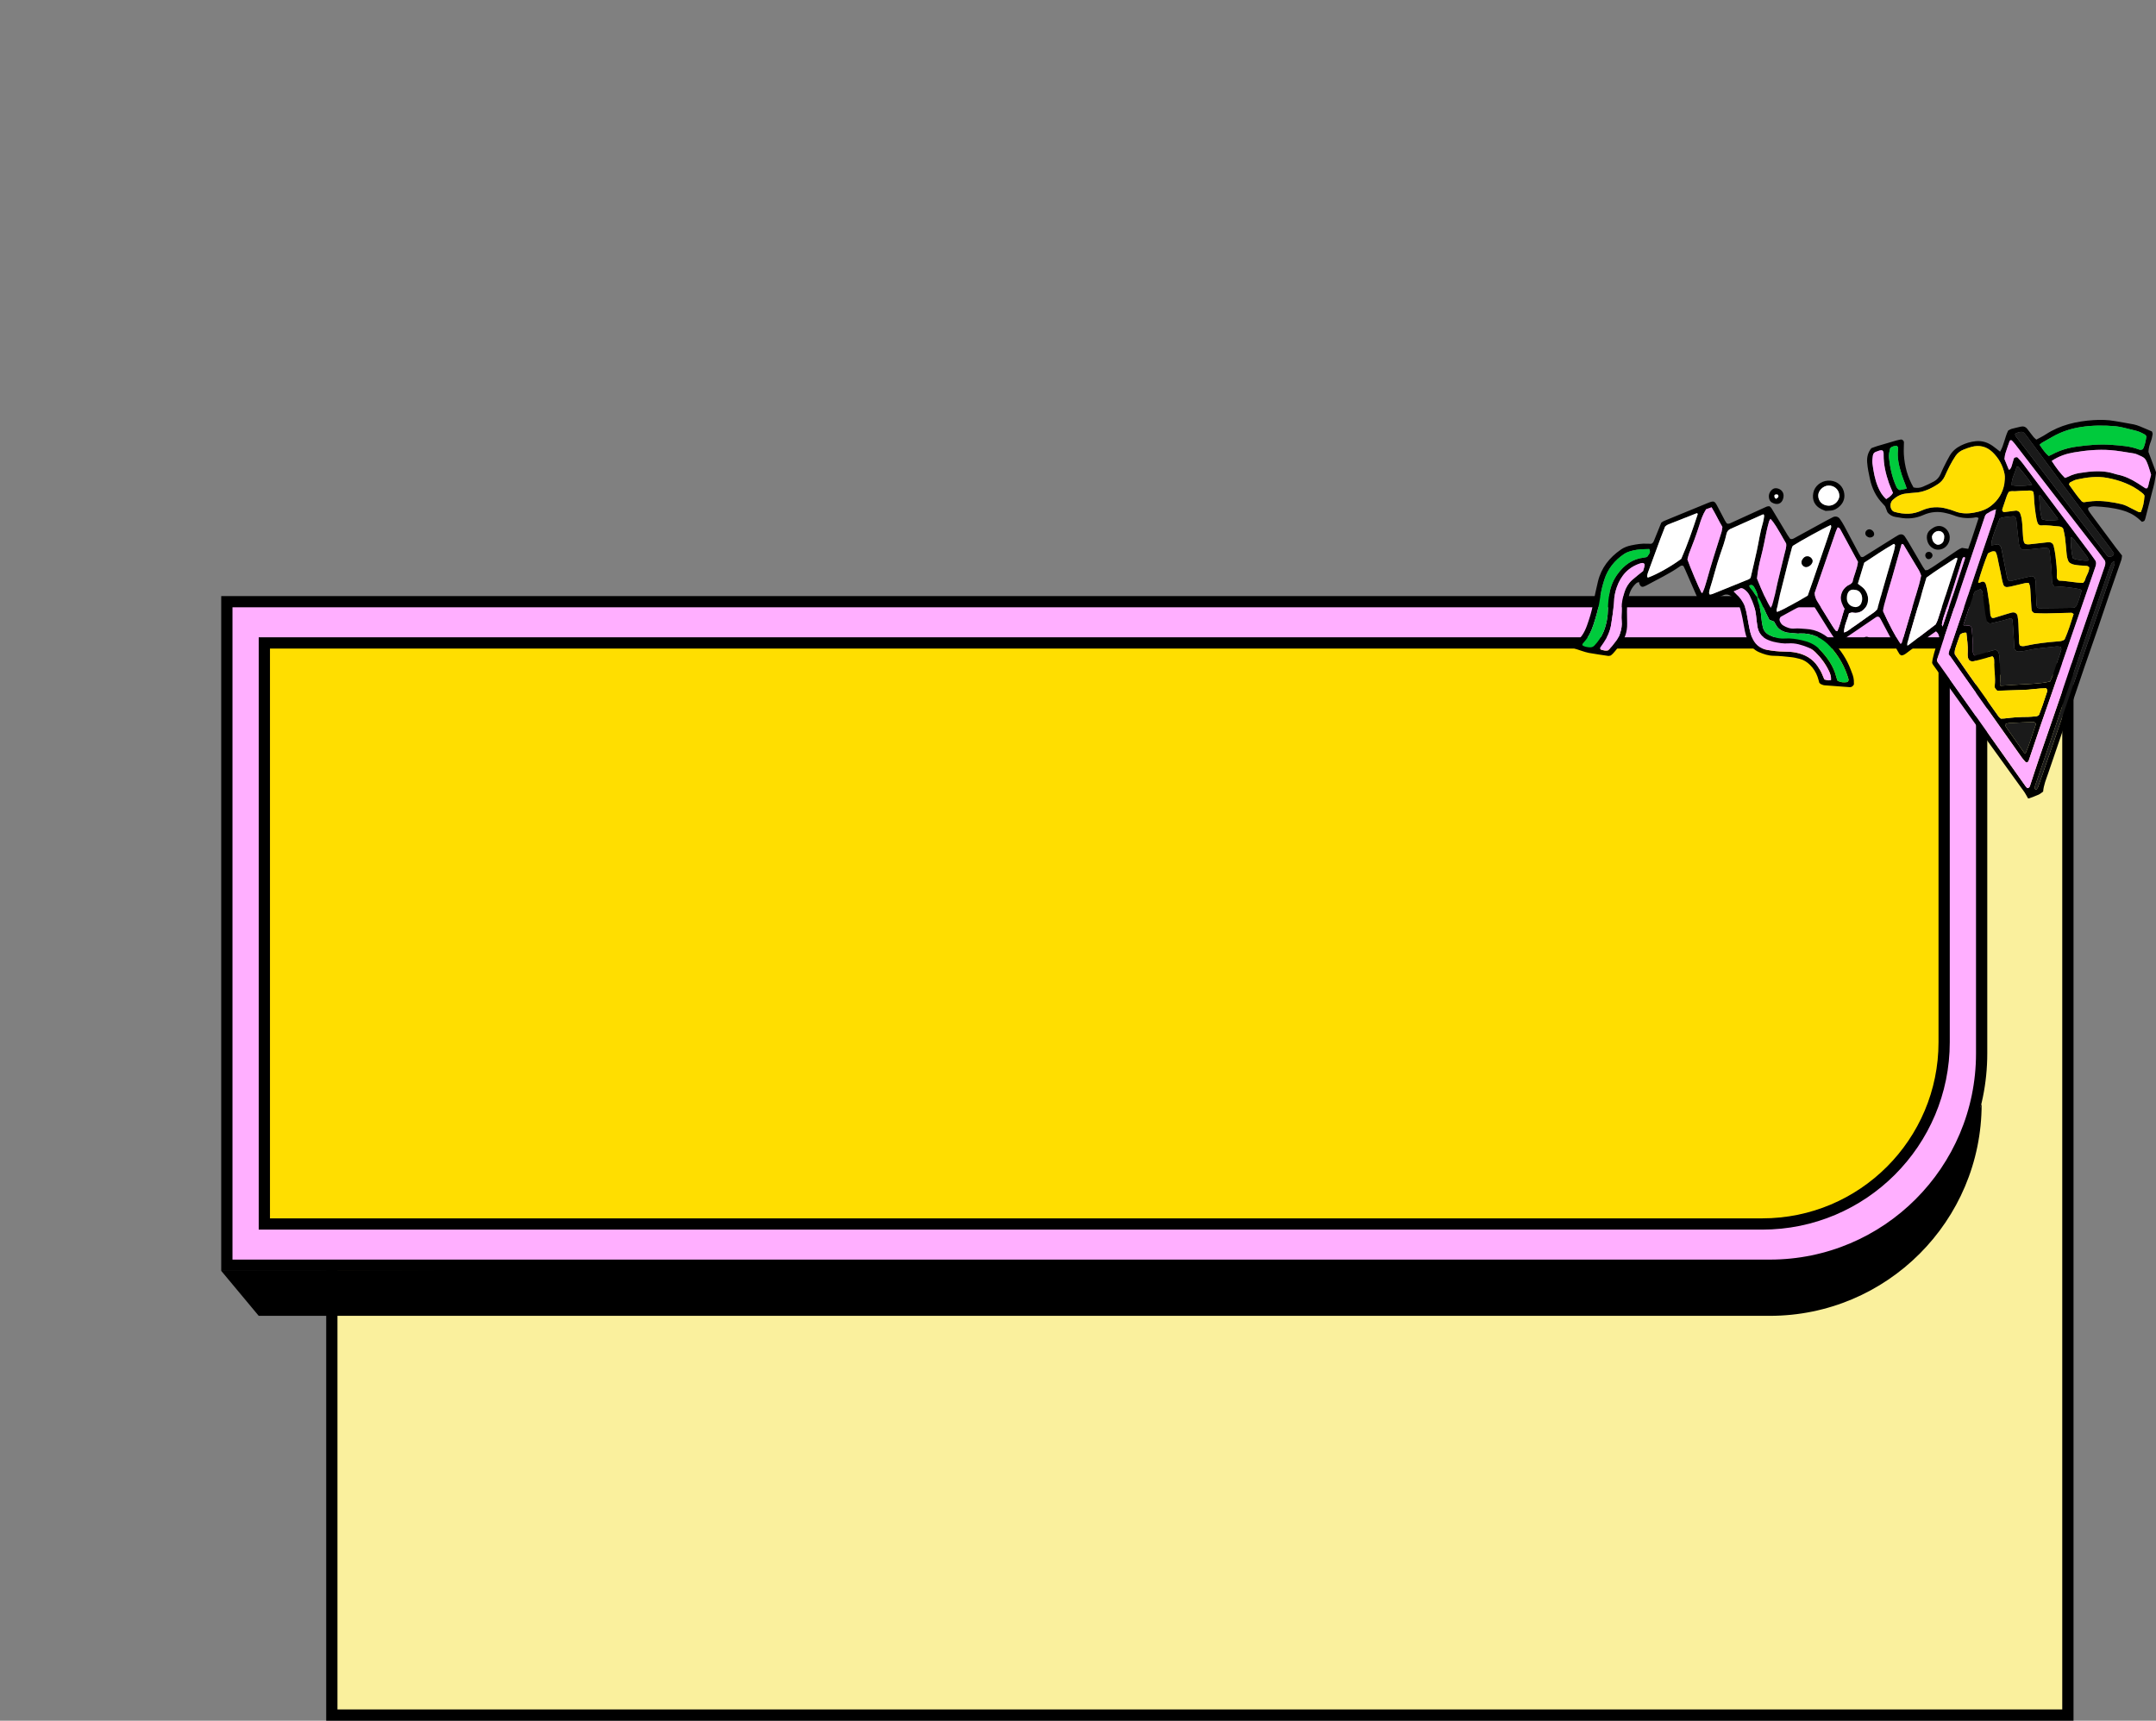<svg width="575" height="459" viewBox="0 0 575 459" fill="none" xmlns="http://www.w3.org/2000/svg">
<rect x="0" y="0" width="575" height="459" fill="#808080" stroke="none"/>
<rect x="88.5" y="178.5" width="463" height="279" fill="#FAF09D" stroke="black" stroke-width="3"/>
<path d="M69 351L59 339L479.5 337.5C493.5 333 514.5 328.5 528.5 294.5C528.5 325.704 503.204 351 472 351H69Z" fill="black"/>
<path d="M528.5 160.5H60.5V337.5H472C503.204 337.5 528.5 312.204 528.5 281V160.5Z" fill="#FFAFFF" stroke="black" stroke-width="3"/>
<path d="M518.5 171.5H70.5V326.5H470C496.786 326.5 518.5 304.786 518.5 278V171.5Z" fill="#FFDE00" stroke="black" stroke-width="3"/>
<g clip-path="url(#clip0_1375_15596)">
<path d="M437.104 155.269C436.88 155.357 436.623 155.388 436.456 155.529C435.405 156.426 434.752 157.577 434.438 158.906C434.109 160.282 433.874 161.684 433.905 163.112C433.931 164.196 433.926 165.275 433.952 166.359C434.004 168.621 433.288 170.623 431.824 172.337C431.071 173.218 430.444 174.219 429.582 174.855C429.289 174.912 429.121 174.995 428.97 174.975C427.234 174.719 425.499 174.469 423.773 174.167C423.12 174.052 422.482 173.828 421.849 173.63C420.982 173.359 420.114 173.067 419.256 172.77C418.985 172.676 418.922 172.092 419.147 171.91C419.277 171.806 419.387 171.675 419.534 171.602C421.546 170.586 422.566 168.767 423.271 166.782C423.909 164.978 424.49 163.154 424.845 161.257C425.227 159.209 425.682 157.176 426.163 155.149C427.036 151.485 429.226 148.733 432.274 146.607C433.105 146.028 434.051 145.679 435.039 145.476C436.43 145.189 437.831 144.954 439.264 145.033C439.677 145.053 440.095 145.053 440.403 145.059C440.832 144.855 440.978 144.569 441.104 144.256C441.752 142.635 442.411 141.019 443.054 139.43C443.31 139.263 443.498 139.086 443.723 138.997C447.581 137.408 451.445 135.823 455.308 134.239C455.465 134.176 455.616 134.109 455.773 134.051C457.044 133.577 457.305 133.671 457.943 134.885C458.643 136.214 459.333 137.543 460.039 138.867C460.191 139.154 460.4 139.414 460.536 139.623C461.074 139.842 461.44 139.576 461.806 139.409C464.697 138.101 467.578 136.772 470.469 135.453C470.918 135.25 471.352 134.979 471.933 135.047C472.089 135.198 472.309 135.339 472.429 135.542C473.851 137.898 475.258 140.264 476.674 142.619C476.93 143.042 477.234 143.433 477.453 143.75C477.939 143.886 478.232 143.719 478.52 143.563C481.374 141.999 484.229 140.431 487.088 138.867C487.674 138.549 488.265 138.236 488.866 137.944C489.493 137.642 490.251 137.804 490.659 138.377C491.093 138.987 491.49 139.628 491.846 140.285C493.153 142.708 494.428 145.142 495.725 147.571C495.918 147.93 496.143 148.274 496.3 148.53C496.796 148.738 497.053 148.488 497.319 148.321C500.012 146.638 502.699 144.954 505.386 143.271C505.668 143.094 505.956 142.922 506.248 142.76C506.944 142.375 507.587 142.494 508.01 143.099C508.293 143.511 508.57 143.928 508.821 144.36C510.175 146.659 511.513 148.967 512.867 151.266C513.034 151.547 513.238 151.808 513.447 152.105C513.714 152.074 513.991 152.115 514.179 152.006C514.833 151.641 515.47 151.235 516.093 150.818C517.755 149.697 519.402 148.561 521.064 147.435C521.754 146.971 522.424 146.461 523.255 146.148C523.778 146.231 524.326 146.315 524.917 146.408C525.942 143.667 526.773 140.9 527.688 138.2C527.181 137.84 526.768 138.044 526.386 138.096C524.525 138.351 522.732 138.153 520.981 137.444C520.364 137.194 519.705 137.053 519.062 136.886C516.966 136.344 514.911 136.506 512.94 137.387C510.88 138.304 508.763 138.502 506.567 138.064C506.238 138.002 505.909 137.955 505.579 137.908C504.722 137.772 503.99 137.413 503.373 136.626C503.206 136.193 502.991 135.651 502.761 135.057C502.573 134.849 502.359 134.593 502.129 134.354C500.32 132.509 499.254 130.278 498.71 127.787C498.391 126.327 498.082 124.858 497.967 123.357C497.863 121.96 498.156 120.719 499.086 119.552C499.583 119.375 500.121 119.156 500.67 118.989C502.348 118.484 504.032 117.994 505.715 117.509C506.113 117.394 506.526 117.321 506.933 117.243C507.315 117.17 507.775 117.571 507.775 117.978C507.77 119.057 507.686 120.146 507.754 121.22C507.953 124.331 508.737 127.276 510.331 130.028C511.204 130.221 512.025 130.179 512.804 129.845C513.797 129.418 514.786 128.965 515.742 128.449C516.568 128.006 517.175 127.312 517.556 126.442C517.823 125.832 518.079 125.217 518.377 124.623C518.9 123.581 519.412 122.533 520.003 121.527C520.693 120.349 521.707 119.479 522.931 118.864C524.206 118.223 525.55 117.822 526.987 117.686C528.666 117.53 530.124 118.02 531.457 118.963C532.132 119.437 532.764 119.974 533.423 120.49C534.469 118.692 534.678 116.659 535.577 114.851C535.87 114.7 536.147 114.496 536.46 114.408C537.26 114.184 538.081 114.017 538.891 113.819C539.608 113.647 540.209 113.814 540.669 114.413C541.228 115.143 541.777 115.878 542.352 116.592C542.551 116.842 542.823 117.029 543.089 117.269C543.957 116.795 544.788 116.404 545.552 115.904C549.441 113.35 553.796 112.365 558.36 112.063C560.284 111.937 562.197 111.99 564.1 112.328C565.747 112.625 567.394 112.886 569.035 113.204C569.605 113.313 570.165 113.511 570.703 113.73C571.78 114.163 572.841 114.637 573.923 115.101C573.991 115.356 574.138 115.607 574.101 115.825C573.986 116.477 573.861 117.139 573.625 117.754C573.296 118.619 573.035 119.484 572.982 120.542C573.636 122.299 574.336 124.17 575.026 126.025C574.88 126.974 574.77 127.88 574.587 128.772C574.404 129.668 574.143 130.544 573.913 131.43C573.359 133.608 572.81 135.792 572.245 137.965C572.162 138.283 572.088 138.627 571.911 138.893C571.806 139.055 571.508 139.091 571.257 139.201C570.917 138.898 570.614 138.617 570.3 138.346C569.009 137.236 567.504 136.527 565.883 136.084C563.536 135.443 561.126 135.182 558.695 135.073C558.104 135.047 557.529 135.12 556.933 135.443C556.933 135.636 556.854 135.907 556.954 136.084C557.189 136.522 557.492 136.923 557.79 137.324C559.975 140.274 562.166 143.219 564.356 146.164C564.853 146.831 565.376 147.472 565.94 148.191C565.883 148.566 565.878 148.994 565.747 149.374C564.696 152.444 563.604 155.503 562.553 158.573C561.444 161.804 560.383 165.046 559.275 168.272C558.193 171.42 557.074 174.558 555.992 177.706C554.91 180.853 553.854 184.012 552.782 187.165C551.736 190.24 550.68 193.31 549.629 196.379C548.5 199.689 547.366 202.993 546.237 206.303C545.698 207.877 545.034 209.414 544.898 211.16C544.496 211.436 544.124 211.78 543.68 211.978C542.849 212.354 541.986 212.651 541.129 212.974C541.061 213 540.967 212.953 540.847 212.932C540.575 212.448 540.313 211.932 540.005 211.447C539.691 210.957 539.325 210.498 538.985 210.024C535.718 205.49 532.435 200.966 529.178 196.421C524.614 190.047 520.066 183.663 515.512 177.278C515.418 177.148 515.366 176.986 515.293 176.835C515.362 175.678 515.995 173.368 517.19 169.903C516.945 169.002 516.95 168.997 516.323 168.402C515.863 168.72 515.382 169.033 514.921 169.377C512.846 170.925 510.781 172.483 508.706 174.031C508.24 174.375 507.796 174.782 507.121 174.844C506.954 174.73 506.688 174.636 506.567 174.443C506.207 173.885 505.898 173.291 505.584 172.702C504.251 170.2 502.929 167.694 501.596 165.192C501.481 164.973 501.319 164.78 501.209 164.619C500.827 164.379 500.529 164.488 500.242 164.686C497.894 166.286 495.552 167.881 493.205 169.481C492.651 169.857 492.128 170.279 491.548 170.602C491.124 170.842 490.628 170.951 490.115 171.139C489.843 170.899 489.54 170.727 489.362 170.472C488.698 169.513 488.066 168.527 487.444 167.542C486.2 165.567 484.976 163.581 483.732 161.601C483.512 161.252 483.251 160.929 483.005 160.579C482.718 160.59 482.435 160.517 482.242 160.616C479.712 161.903 477.213 163.237 474.876 164.551C474.578 164.989 474.531 165.296 474.656 165.635C474.839 166.109 475.09 166.542 475.535 166.818C476.476 167.402 477.49 167.782 478.619 167.668C479.628 167.569 480.621 167.73 481.62 167.777C484.553 167.907 486.89 169.278 488.876 171.3C490.946 173.406 492.525 175.855 493.576 178.612C493.932 179.54 494.35 180.463 494.418 181.479C494.444 181.885 494.433 182.297 494.439 182.594C494.13 183.095 493.759 183.329 493.33 183.303C491.082 183.157 488.834 182.99 486.586 182.803C486.262 182.777 485.949 182.631 485.64 182.5C485.494 182.438 485.384 182.292 485.206 182.141C485.06 181.64 484.929 181.078 484.736 180.53C484.312 179.337 483.648 178.284 482.744 177.388C481.96 176.611 481.06 176.012 479.978 175.751C479.252 175.574 478.515 175.381 477.772 175.303C476.193 175.136 474.609 174.948 473.025 174.933C471.64 174.922 470.385 174.485 469.162 173.979C467.63 173.338 466.637 172.082 466.02 170.571C465.738 169.883 465.534 169.148 465.377 168.418C465.131 167.282 464.974 166.12 464.734 164.983C464.53 164.009 464.326 163.024 464.007 162.08C463.568 160.788 462.784 159.709 461.613 158.964C461.027 158.589 460.384 158.458 459.699 158.74C458.46 159.245 457.221 159.74 455.982 160.241C455.517 160.428 455.057 160.621 454.581 160.788C453.839 161.049 453.332 160.819 452.966 160.058C452.752 159.605 452.563 159.141 452.365 158.682C451.397 156.467 450.436 154.252 449.468 152.037C449.301 151.657 449.118 151.287 448.977 150.99C448.533 150.734 448.245 150.932 447.978 151.12C445.171 153.1 442.045 154.534 439.049 156.186C438.83 156.306 438.589 156.384 438.359 156.478C437.899 156.66 437.46 156.394 437.24 155.8C437.183 155.644 437.162 155.477 437.11 155.258L437.104 155.269ZM468.832 159.292C468.744 158.281 468.257 157.421 467.787 156.561C467.515 156.061 467.065 155.925 466.522 156.181C466.616 156.879 467.243 157.233 467.562 157.791C467.886 158.354 468.294 158.865 468.665 159.402C468.717 159.73 468.712 160.074 468.827 160.376C469.366 161.789 469.648 163.243 469.758 164.749C469.821 165.572 469.951 166.401 470.134 167.209C470.364 168.241 470.997 168.976 471.959 169.445C473.26 170.086 474.625 170.425 476.073 170.32C477.594 170.211 479.079 170.456 480.538 170.779C482.258 171.165 483.899 171.801 485.17 173.098C487.292 175.272 489.043 177.674 489.77 180.692C489.849 181.01 489.984 181.312 490.089 181.604C490.91 182.026 491.72 182.083 492.562 181.958C492.844 181.917 493.085 181.5 492.996 181.177C492.076 177.914 490.434 175.037 488.176 172.525C486.006 170.112 483.288 168.83 479.978 168.976C479.811 168.981 479.644 169.028 479.482 169.012C478.567 168.934 477.657 168.845 476.747 168.757C476.664 168.746 476.585 168.726 476.502 168.705C475.226 168.402 474.186 167.787 473.579 166.573C473.433 166.281 473.25 166.01 473.13 165.807C472.638 165.614 472.262 165.463 471.891 165.317C471.603 164.749 471.321 164.238 471.075 163.712C470.547 162.581 470.056 161.434 469.517 160.308C469.345 159.944 469.068 159.626 468.843 159.282L468.832 159.292ZM532.356 135.886C531.347 136.063 530.542 136.652 529.79 137.074C529.607 137.324 529.465 137.439 529.418 137.59C526.203 147.128 522.999 156.671 519.794 166.213C518.686 169.523 517.567 172.827 516.568 176.085C516.657 176.33 516.678 176.512 516.767 176.637C524.572 187.66 532.383 198.678 540.198 209.696C540.339 209.894 540.533 210.061 540.69 210.227C541.108 210.206 541.286 209.951 541.395 209.628C542.206 207.178 542.99 204.718 543.826 202.279C545.85 196.374 547.915 190.485 549.927 184.58C551.674 179.462 553.357 174.318 555.098 169.2C557.137 163.211 559.207 157.239 561.261 151.255C561.423 150.786 561.586 150.307 561.423 149.619C561.031 149.082 560.55 148.405 560.043 147.748C555.756 142.208 551.464 136.678 547.178 131.133C543.915 126.911 540.664 122.674 537.407 118.452C537.156 118.124 536.863 117.827 536.586 117.519C536.419 117.332 536.047 117.41 535.964 117.655C535.582 118.755 535.18 119.844 534.834 120.954C534.688 121.423 534.667 121.929 534.589 122.429C534.965 123.351 535.336 124.274 535.718 125.196C535.739 125.243 535.833 125.259 535.896 125.29C536.256 125.035 536.403 124.639 536.528 124.243C536.732 123.607 536.894 122.96 537.088 122.325C537.192 121.975 537.893 121.798 538.149 122.074C538.599 122.564 539.053 123.054 539.451 123.581C545.463 131.581 551.464 139.586 557.466 147.592C557.916 148.191 558.355 148.801 558.778 149.421C559.029 149.781 559.066 150.192 558.987 150.614C558.956 150.776 558.925 150.943 558.872 151.099C557.518 155.034 556.164 158.964 554.805 162.899C553.446 166.834 552.087 170.763 550.732 174.698C549.593 178.003 548.458 181.307 547.319 184.611C546.31 187.519 545.28 190.422 544.281 193.336C543.178 196.562 542.101 199.798 541.009 203.025C540.909 203.322 540.381 203.447 540.172 203.212C539.843 202.842 539.503 202.477 539.215 202.071C533.669 194.248 528.132 186.425 522.596 178.597C521.634 177.242 520.688 175.871 519.752 174.532C519.783 174.224 519.763 173.969 519.836 173.739C520.923 170.508 522.037 167.282 523.124 164.051C524.211 160.814 525.273 157.572 526.35 154.336C527.139 151.97 527.928 149.598 528.734 147.237C529.774 144.162 530.84 141.098 531.86 138.017C532.095 137.314 532.179 136.558 532.33 135.828C532.372 135.787 532.409 135.745 532.451 135.709C532.419 135.761 532.388 135.818 532.362 135.87L532.356 135.886ZM534.542 129.126C534.652 128.188 534.782 127.276 534.594 126.369C534.118 124.107 533.02 122.158 531.358 120.579C529.795 119.099 527.897 118.64 525.795 119.208C525.074 119.401 524.363 119.656 523.673 119.938C522.805 120.287 522.068 120.85 521.545 121.621C520.991 122.445 520.489 123.31 520.029 124.19C519.527 125.144 519.088 126.134 518.633 127.114C518.236 127.974 517.614 128.636 516.835 129.147C514.927 130.387 512.914 131.336 510.577 131.435C509.83 131.466 509.087 131.581 508.34 131.654C506.954 131.795 505.804 132.42 504.8 133.353C504.225 133.884 504.016 134.875 504.351 135.651C504.518 136.042 504.774 136.391 505.198 136.516C506.484 136.897 507.801 137.09 509.145 137.022C510.321 136.959 511.434 136.657 512.517 136.167C514.728 135.167 517.018 135.047 519.35 135.729C519.987 135.917 520.636 136.089 521.252 136.339C522.936 137.038 524.692 137.058 526.423 136.751C528.049 136.459 529.628 135.995 531.008 134.916C532.952 133.395 534.103 131.482 534.542 129.121V129.126ZM533.533 182.928C535.436 182.808 537.25 182.693 539.069 182.584C540.235 182.516 541.401 182.485 542.561 182.381C543.962 182.255 545.369 182.146 546.77 181.781C547.162 180.932 547.517 180.098 547.794 179.227C548.218 177.883 548.688 176.548 549.138 175.209C549.347 174.578 549.577 173.953 549.739 173.312C549.791 173.103 549.666 172.848 549.608 172.546C549.175 172.504 548.756 172.395 548.364 172.447C545.803 172.775 543.215 172.874 540.69 173.489C539.968 173.666 539.21 173.734 538.468 173.807C537.841 173.864 537.271 173.416 537.229 172.827C537.109 171.17 537.03 169.513 536.926 167.855C536.873 167.026 536.821 166.198 536.743 165.374C536.732 165.249 536.544 165.14 536.361 164.931C535.687 165.046 534.991 165.307 534.27 165.494C533.141 165.786 532.006 166.052 530.867 166.307C530.516 166.385 529.983 166.036 529.894 165.671C529.737 165.025 529.575 164.379 529.481 163.727C529.209 161.835 528.969 159.938 528.723 158.047C528.676 157.703 528.54 157.416 528.174 157.155C527.698 157.359 527.176 157.577 526.747 157.76C526.595 158.02 526.491 158.151 526.439 158.307C525.508 161.059 524.577 163.816 523.663 166.578C523.626 166.688 523.757 166.849 523.814 166.985C524.306 166.943 524.797 166.901 525.226 166.865C525.613 167.063 525.832 167.329 525.858 167.673C526.005 169.575 526.229 171.477 526.161 173.395C526.146 173.885 526.12 174.401 526.606 174.849C528.545 174.641 530.349 173.682 532.205 173.338C532.639 173.515 532.905 173.718 533.005 174.057C533.12 174.453 533.25 174.86 533.266 175.266C533.35 177.669 533.648 180.072 533.381 182.485C533.371 182.558 533.433 182.641 533.538 182.938L533.533 182.928ZM541.061 155.514C540.763 155.524 540.428 155.477 540.12 155.55C538.818 155.842 537.522 156.17 536.225 156.473C535.901 156.545 535.572 156.582 535.242 156.613C534.855 156.65 534.395 156.332 534.286 155.957C534.165 155.555 534.045 155.159 533.961 154.753C533.637 153.205 533.355 151.646 533 150.109C532.78 149.145 532.707 148.134 532.205 147.175C531.442 146.846 530.819 147.3 530.192 147.628C529.471 149.296 528.091 153.387 527.563 155.404C527.908 155.581 528.164 155.326 528.451 155.222C529.032 155.008 529.46 155.326 529.612 155.831C529.8 156.467 529.978 157.114 530.061 157.77C530.302 159.584 530.663 161.377 530.778 163.211C530.814 163.769 530.788 164.384 531.29 164.838C531.703 164.926 532.095 164.738 532.487 164.624C533.371 164.379 534.244 164.087 535.122 163.816C535.603 163.67 536.079 163.519 536.565 163.404C537.302 163.227 537.961 163.618 538.081 164.322C538.191 164.978 538.274 165.64 538.306 166.302C538.389 168.048 538.426 169.794 538.504 171.535C538.515 171.769 538.651 171.993 538.714 172.186C539.236 172.468 539.738 172.389 540.224 172.28C543 171.655 545.813 171.347 548.641 171.113C549.29 171.06 549.985 171.071 550.623 170.602C551.579 168.455 552.29 166.156 553.033 163.795C552.824 163.675 552.625 163.462 552.432 163.467C550.184 163.508 547.93 163.597 545.682 163.639C544.684 163.654 543.68 163.597 542.682 163.561C542.337 163.55 541.887 163.097 541.835 162.742C541.798 162.497 541.777 162.247 541.761 161.997C541.673 160.585 541.589 159.177 541.51 157.765C541.469 157.02 541.484 156.269 541.066 155.519L541.061 155.514ZM531.081 145.47C531.74 145.371 532.388 145.272 532.937 145.194C533.439 145.481 533.648 145.83 533.737 146.247C533.956 147.305 534.171 148.368 534.38 149.426C534.672 150.896 534.955 152.366 535.247 153.835C535.331 154.242 535.43 154.648 535.802 154.977C536.011 154.966 536.262 154.992 536.497 154.94C537.715 154.659 538.928 154.357 540.146 154.065C540.632 153.95 541.118 153.835 541.61 153.742C542.169 153.632 542.655 153.924 542.75 154.424C542.823 154.831 542.906 155.243 542.922 155.659C542.974 156.905 542.953 158.156 543.042 159.396C543.11 160.293 543.048 161.215 543.272 162.049C543.518 162.138 543.67 162.242 543.821 162.242C544.652 162.247 545.489 162.232 546.32 162.221C548.49 162.195 550.654 162.174 552.824 162.143C553.273 162.138 553.639 161.898 553.822 161.502C554.418 160.225 554.747 158.854 555.161 157.562C555.035 157.432 554.983 157.364 554.92 157.312C554.857 157.26 554.795 157.187 554.721 157.176C552.437 156.712 550.121 156.478 547.883 156.394C547.345 155.988 547.298 155.461 547.261 154.977C547.183 153.898 547.204 152.814 547.11 151.735C546.979 150.161 546.796 148.592 546.608 147.023C546.524 146.362 546.064 146.044 545.358 146.117C543.785 146.273 542.206 146.45 540.632 146.612C540.303 146.643 539.968 146.648 539.634 146.643C539.257 146.638 538.797 146.289 538.682 145.934C538.583 145.616 538.468 145.298 538.426 144.975C538.269 143.74 538.133 142.5 538.003 141.259C537.903 140.352 537.835 139.44 537.726 138.533C537.684 138.195 537.501 137.918 537.062 137.694C535.864 137.83 534.531 137.83 533.324 138.273C531.52 142.724 531.128 143.969 531.065 145.47H531.081ZM533.627 191.694C533.998 191.678 534.333 191.694 534.657 191.647C536.722 191.381 538.797 191.225 540.883 191.235C541.547 191.235 542.211 191.136 542.875 191.095C543.22 191.074 543.528 190.98 543.806 190.673C544.104 189.87 544.438 189.02 544.736 188.16C545.144 186.983 545.531 185.799 545.918 184.616C546.022 184.293 546.027 183.97 545.714 183.605C543.623 183.605 541.49 184.017 539.336 184.064C537.093 184.116 534.85 184.199 532.66 184.267C532.022 183.621 531.933 183.501 531.98 182.964C532.194 180.718 531.855 178.487 531.834 176.246C531.834 175.85 531.792 175.418 531.379 175.074C530.94 175.193 530.464 175.324 529.983 175.454C528.859 175.756 527.735 176.085 526.601 176.35C525.409 176.632 524.891 176.137 524.771 174.964C524.739 174.636 524.771 174.302 524.781 173.969C524.86 172.223 524.598 170.503 524.421 168.799C523.887 168.701 523.342 168.849 522.784 169.242C522.429 170.232 522.037 171.232 521.713 172.264C521.493 172.968 521.174 173.672 521.352 174.584C522.559 176.33 523.825 178.18 525.116 180.014C527.756 183.751 530.417 187.478 533.073 191.204C533.167 191.334 533.313 191.428 533.616 191.704L533.627 191.694ZM466.877 154.132C467.416 151.792 468.001 149.374 468.529 146.945C469.073 144.433 469.413 141.874 470.171 139.404C470.338 138.851 470.406 138.268 470.49 137.689C470.511 137.548 470.427 137.397 470.396 137.257C470.312 137.241 470.213 137.194 470.15 137.225C467.264 138.513 464.378 139.805 461.493 141.098C460.917 141.358 460.578 141.838 460.447 142.421C460.039 144.292 459.401 146.096 458.769 147.894C457.697 150.953 456.976 154.112 455.982 157.192C455.883 157.504 455.831 157.838 455.805 158.166C455.794 158.297 455.914 158.437 455.993 158.604C456.228 158.552 456.479 158.536 456.704 158.448C459.945 157.14 463.181 155.826 466.417 154.508C466.558 154.45 466.668 154.304 466.872 154.132H466.877ZM551.799 149.968C551.287 149.15 551.208 148.238 551.125 147.326C550.999 146.002 550.9 144.678 550.732 143.36C550.638 142.625 550.461 141.895 550.288 141.171C550.204 140.821 549.933 140.623 549.598 140.519C549.441 140.472 549.274 140.425 549.112 140.415C547.533 140.321 545.97 140.008 544.375 140.154C543.952 140.196 543.539 139.873 543.424 139.492C543.325 139.174 543.21 138.862 543.147 138.533C542.76 136.49 542.53 134.427 542.441 132.352C542.425 131.946 542.342 131.539 542.3 131.211C541.803 130.757 541.301 130.836 540.805 130.862C540.224 130.888 539.639 130.893 539.059 130.919C538.562 130.94 538.06 130.961 537.563 131.018C536.994 131.081 536.398 130.851 535.728 131.221C535.593 131.487 535.368 131.836 535.232 132.217C534.814 133.389 534.427 134.572 534.035 135.756C533.878 136.23 534.165 136.636 534.62 136.584C535.613 136.464 536.602 136.324 537.595 136.204C538.091 136.146 538.604 136.49 538.782 136.944C539.147 137.887 539.263 138.877 539.341 139.868C539.419 140.858 539.43 141.859 539.524 142.849C539.592 143.584 539.571 144.35 540 144.98C540.481 145.278 540.988 145.22 541.479 145.163C543.053 144.991 544.621 144.798 546.195 144.631C546.963 144.553 547.543 144.913 547.711 145.627C547.92 146.513 548.108 147.409 548.202 148.316C548.396 150.13 548.667 151.938 548.542 153.778C548.516 154.195 548.683 154.591 549.159 154.883C551.24 154.925 553.362 155.441 555.574 155.487C555.762 155.19 556.028 154.94 556.102 154.638C556.373 153.512 557.231 152.579 557.189 151.302C556.995 151.183 556.807 150.979 556.593 150.953C555.934 150.875 555.265 150.891 554.601 150.818C553.613 150.708 552.594 150.661 551.799 149.958V149.968ZM483.962 158.172C483.988 159.073 484.223 159.756 484.642 160.413C486.022 162.591 487.36 164.801 488.719 166.995C488.981 167.417 489.268 167.824 489.582 168.215C489.66 168.309 489.859 168.303 490.021 168.35C490.863 166.443 491.244 164.389 491.914 162.404C491.673 161.872 491.401 161.356 491.197 160.814C490.554 159.094 491.182 157.254 492.734 156.233C493.147 155.962 493.686 155.884 494.073 155.227C494.386 153.559 495.291 151.834 495.516 149.88C495.003 148.936 494.491 147.982 493.973 147.034C492.943 145.132 491.908 143.229 490.873 141.327C490.711 141.035 490.533 140.759 490.11 140.675C489.948 141.035 489.744 141.405 489.613 141.791C487.71 147.289 485.818 152.788 483.962 158.166V158.172ZM547.188 122.95C548.396 124.847 549.588 126.369 550.717 127.479C550.999 127.375 551.318 127.286 551.611 127.14C552.818 126.531 554.094 126.187 555.438 126.062C555.934 126.015 556.426 125.9 556.922 125.853C559.176 125.634 561.418 125.603 563.614 126.28C564.011 126.405 564.409 126.536 564.816 126.614C566.73 127 568.439 127.844 570.07 128.871C570.776 129.314 571.456 129.793 572.167 130.231C572.277 130.299 572.465 130.231 572.669 130.226C572.977 129.741 573.019 129.147 573.171 128.594C573.343 127.953 573.51 127.312 573.688 126.65C573.437 125.848 573.223 125.045 572.946 124.263C572.13 121.991 571.937 122.101 569.971 121.215C569.668 121.079 569.339 120.98 569.014 120.933C566.955 120.626 564.895 120.219 562.819 120.068C559.568 119.828 556.326 120.13 553.111 120.678C551.046 121.032 549.08 121.678 547.188 122.945V122.95ZM482.101 158.901C482.608 157.463 483.11 156.05 483.596 154.638C484.762 151.255 485.922 147.868 487.083 144.485C487.517 143.224 487.946 141.968 488.348 140.696C488.406 140.509 488.312 140.274 488.285 140.034C486.382 140.874 480.334 144.199 478.149 145.595C478.07 145.741 477.966 145.882 477.924 146.038C477.573 147.326 477.228 148.608 476.899 149.9C476.444 151.678 476.01 153.455 475.566 155.232C475.242 156.525 474.892 157.812 474.594 159.104C474.311 160.319 474.066 161.549 473.825 162.774C473.799 162.909 473.904 163.071 473.951 163.217C475.289 162.742 478.985 160.793 482.096 158.901H482.101ZM506.881 171.79C507.101 171.592 507.189 171.55 507.21 171.488C508.747 166.312 510.284 161.132 511.8 155.951C512.036 155.154 512.177 154.336 512.365 153.528C512.156 153.033 512.015 152.548 511.764 152.126C510.41 149.833 509.035 147.555 507.65 145.278C507.587 145.179 507.372 145.173 507.163 145.1C506.301 148.139 505.454 151.183 504.581 154.216C504.053 156.056 503.483 157.88 502.95 159.714C502.626 160.83 502.265 161.94 502.223 163.055C503.666 166.307 505.804 170.336 506.881 171.795V171.79ZM543.957 118.629C544.891 120.082 545.703 121.084 546.393 121.637C546.67 121.512 546.974 121.387 547.266 121.23C549.342 120.104 551.558 119.448 553.89 119.13C556.943 118.713 559.986 118.416 563.086 118.656C565.585 118.848 568.068 118.979 570.436 119.891C570.75 120.011 571.085 120.021 571.487 119.813C572.062 118.775 572.256 117.561 572.444 116.404C572.282 116.201 572.203 116.029 572.073 115.951C571.21 115.445 570.316 115.018 569.318 114.809C568.34 114.601 567.383 114.309 566.411 114.09C565.679 113.923 564.942 113.762 564.2 113.694C561.126 113.428 558.062 113.433 554.993 113.908C552.327 114.319 549.823 115.138 547.476 116.461C546.534 116.993 545.588 117.519 544.652 118.061C544.443 118.181 544.271 118.364 543.952 118.624L543.957 118.629ZM516.239 166.557C516.443 166.12 516.662 165.76 516.788 165.369C518.534 160.006 520.264 154.638 521.995 149.27C522.021 149.197 522.016 149.108 522.01 149.025C522.005 148.941 521.974 148.863 521.953 148.785C521.791 148.822 521.603 148.811 521.477 148.9C518.937 150.625 516.291 152.204 513.797 154.075C513.458 155.196 513.118 156.301 512.789 157.411C512.621 157.968 512.485 158.531 512.323 159.089C511.764 161.002 511.194 162.909 510.635 164.817C509.981 167.047 509.328 169.273 508.69 171.509C508.627 171.717 508.664 171.957 508.653 172.197C508.794 172.165 508.894 172.176 508.956 172.129C511.335 170.315 513.714 168.496 516.249 166.557H516.239ZM570.959 136.615C571.555 135.167 571.79 134.114 571.942 132.253C571.796 131.852 571.456 131.602 571.132 131.346C568.45 129.241 565.35 128.12 562.04 127.484C559.285 126.958 556.572 127.333 553.88 127.907C553.247 128.042 552.656 128.407 552.06 128.699C551.945 128.756 551.914 128.965 551.778 129.23C552.876 130.705 553.901 132.31 555.192 133.723C555.296 133.838 555.479 133.869 555.704 133.978C556.452 133.884 557.267 133.754 558.093 133.686C560.697 133.483 563.243 133.9 565.763 134.468C566.244 134.578 566.725 134.75 567.169 134.963C568.215 135.469 569.234 136.032 570.28 136.537C570.478 136.636 570.74 136.595 570.959 136.615ZM455.01 135.844C454.079 137.335 453.619 138.768 453.18 140.186C452.391 142.724 451.445 145.199 450.467 147.67C450.258 148.201 450.158 148.78 450.038 149.233C450.76 151.313 453.044 156.733 453.755 158.047C453.787 158.104 453.902 158.125 454.022 158.182C454.519 157.14 454.853 156.05 455.162 154.94C455.737 152.861 456.348 150.797 456.981 148.733C457.687 146.435 458.439 144.147 459.15 141.848C459.271 141.457 459.286 141.04 459.36 140.556C458.371 138.888 457.545 137.079 456.479 135.318C455.967 135.5 455.507 135.662 455.01 135.839V135.844ZM495.489 155.712C496.049 156.144 496.462 156.431 496.833 156.754C497.34 157.197 497.69 157.755 497.936 158.39C498.924 160.923 497.042 163.873 494.35 163.441C494.188 163.415 494.015 163.373 493.853 163.394C493.618 163.43 493.393 163.514 493.121 163.592C492.713 165.281 491.819 166.823 491.788 168.71C492.797 168.449 493.435 167.751 494.193 167.266C494.893 166.818 495.563 166.323 496.242 165.838C496.99 165.312 497.743 164.791 498.48 164.243C499.206 163.701 500.048 163.295 500.67 162.477C501.12 160.866 501.58 159.183 502.056 157.51C502.531 155.831 503.018 154.164 503.504 152.491C504.037 150.661 504.586 148.832 505.109 146.997C505.245 146.518 505.328 146.028 505.402 145.533C505.422 145.408 505.302 145.262 505.25 145.126C505.166 145.121 505.062 145.079 505.004 145.116C502.333 146.643 499.792 148.373 497.194 150.083C496.64 151.917 496.085 153.736 495.489 155.712ZM452.689 136.949C452.621 136.939 452.537 136.897 452.48 136.918C450.232 137.799 447.978 138.679 445.736 139.576C445.197 139.789 444.617 139.925 444.084 140.467C443.713 141.421 443.273 142.494 442.871 143.584C441.747 146.622 440.628 149.671 439.52 152.715C439.405 153.028 439.332 153.356 439.29 153.684C439.274 153.809 439.405 153.95 439.473 154.086C441.83 153.257 445.804 151.026 448.386 149.072C450.085 145.225 451.439 141.212 452.772 137.189C452.793 137.126 452.72 137.032 452.694 136.949H452.689ZM468.587 154.31C469.967 157.822 471.363 160.788 472.241 162.096C472.382 161.877 472.565 161.684 472.633 161.46C472.868 160.663 473.088 159.86 473.276 159.052C473.558 157.838 473.799 156.608 474.076 155.394C474.374 154.096 474.693 152.803 475.012 151.511C475.326 150.218 475.65 148.926 475.958 147.633C476.167 146.747 476.512 145.882 476.361 144.986C473.825 140.509 473.135 139.414 472.199 138.408C472.069 138.627 471.886 138.82 471.823 139.044C471.577 139.925 471.342 140.811 471.154 141.702C470.673 143.98 470.26 146.273 469.664 148.535C469.157 150.458 468.77 152.423 468.597 154.315L468.587 154.31ZM537.448 115.695C537.37 116.169 537.684 116.477 537.929 116.8C540.407 120.037 542.901 123.263 545.374 126.505C549.865 132.389 554.34 138.288 558.83 144.178C559.887 145.564 560.963 146.94 562.046 148.316C562.14 148.431 562.328 148.472 562.474 148.545C563.055 148.478 563.645 148.42 563.781 147.612C563.473 147.169 563.154 146.685 562.804 146.221C560.561 143.224 558.302 140.238 556.065 137.236C552.682 132.701 549.305 128.162 545.933 123.622C544.098 121.152 542.269 118.676 540.428 116.206C540.13 115.81 539.864 115.377 539.341 115.21C538.656 115.158 538.039 115.393 537.443 115.7L537.448 115.695ZM462.366 157.765C462.941 158.349 463.296 158.693 463.631 159.058C464.614 160.116 465.278 161.356 465.633 162.748C465.795 163.389 465.905 164.051 466.025 164.702C466.208 165.682 466.36 166.667 466.569 167.641C466.726 168.371 466.898 169.106 467.16 169.804C467.886 171.728 469.214 172.994 471.305 173.359C472.785 173.619 474.269 173.802 475.78 173.807C476.857 173.812 477.96 173.864 479.011 174.083C481.369 174.573 483.382 175.668 484.767 177.726C485.279 178.487 485.75 179.264 486.074 180.129C486.215 180.509 486.398 180.874 486.565 181.25C486.952 181.338 487.271 181.448 487.595 181.479C487.831 181.505 488.082 181.437 488.322 181.406C488.4 180.52 488.134 179.738 487.778 178.993C486.869 177.101 485.656 175.423 484.14 173.958C483.596 173.432 482.979 172.994 482.279 172.718C480.569 172.04 478.849 171.462 476.946 171.613C475.613 171.717 474.285 171.477 472.978 171.18C472.492 171.071 472.021 170.894 471.561 170.706C469.977 170.055 468.995 168.887 468.712 167.193C468.55 166.213 468.44 165.218 468.336 164.228C468.142 162.383 467.573 160.658 466.72 159.021C466.292 158.192 465.727 157.484 464.896 157.025C464.76 156.947 464.582 156.936 464.337 156.869C463.798 157.108 463.197 157.379 462.36 157.755L462.366 157.765ZM421.996 172.124C422.55 172.551 423.219 172.614 423.883 172.687C424.411 172.744 424.882 172.598 425.242 172.202C426.267 171.092 427.114 169.877 427.684 168.46C428.468 166.5 428.823 164.462 428.844 162.367C428.86 160.944 429.006 159.548 429.257 158.151C429.592 156.316 430.313 154.638 431.401 153.142C433.126 150.76 435.348 149.098 438.38 148.754C438.704 148.717 439.023 148.624 439.269 148.571C440.158 147.326 440.142 147.315 439.86 146.461C439.049 146.492 438.223 146.492 437.397 146.56C436.817 146.607 436.237 146.7 435.667 146.825C434.773 147.029 433.884 147.279 433.11 147.805C430.627 149.504 428.808 151.719 427.882 154.607C427.375 156.191 426.962 157.807 426.748 159.464C426.424 161.95 425.729 164.353 424.944 166.724C424.395 168.392 423.653 169.971 422.445 171.295C422.226 171.535 421.98 171.759 421.996 172.134V172.124ZM438.228 152.308C438.333 151.949 438.458 151.553 438.568 151.151C438.61 150.995 438.61 150.823 438.631 150.656C438.652 150.469 438.343 150.161 438.16 150.182C437.998 150.203 437.821 150.182 437.669 150.224C434.365 151.214 432.31 153.481 431.197 156.645C430.726 157.979 430.465 159.376 430.408 160.804C430.334 162.722 429.989 164.608 429.712 166.5C429.451 168.267 428.75 169.846 427.767 171.321C427.443 171.806 427.104 172.28 426.779 172.759C426.675 172.916 426.873 173.291 427.093 173.343C427.658 173.474 428.217 173.677 428.876 173.494C429.717 172.759 430.418 171.821 431.108 170.894C431.547 170.305 431.877 169.601 432.096 168.898C432.426 167.866 432.614 166.776 432.504 165.697C432.384 164.525 432.546 163.368 432.514 162.206C432.473 160.772 432.807 159.412 433.22 158.047C433.617 156.723 434.302 155.613 435.306 154.706C436.169 153.929 437.104 153.231 438.234 152.313L438.228 152.308ZM563.922 149.718C563.635 149.88 563.326 149.953 563.238 150.13C562.903 150.797 562.61 151.485 562.365 152.188C561.512 154.622 560.681 157.061 559.845 159.501C558.82 162.492 557.795 165.479 556.781 168.475C555.683 171.707 554.612 174.938 553.508 178.164C552.432 181.312 551.323 184.444 550.252 187.598C549.154 190.824 548.098 194.065 546.995 197.297C545.599 201.388 544.171 205.469 542.77 209.56C542.692 209.795 542.64 210.05 542.64 210.295C542.64 210.405 542.797 210.53 542.901 210.618C542.938 210.649 543.084 210.618 543.121 210.571C543.272 210.378 543.45 210.191 543.534 209.967C543.962 208.794 544.375 207.616 544.783 206.438C545.599 204.083 546.409 201.722 547.219 199.361C548.302 196.218 549.389 193.075 550.471 189.927C551.255 187.644 552.024 185.362 552.808 183.079C553.613 180.718 554.423 178.357 555.234 176.001C556.284 172.931 557.335 169.867 558.381 166.797C559.51 163.493 560.634 160.183 561.763 156.879C562.49 154.753 563.232 152.637 563.943 150.505C564.011 150.302 563.938 150.046 563.928 149.728L563.922 149.718ZM540.094 200.919C540.156 200.888 540.251 200.872 540.271 200.825C541.354 198.308 542.08 195.665 542.974 193.174C542.812 192.705 542.514 192.585 542.169 192.596C540.256 192.669 538.342 192.731 536.434 192.846C535.875 192.877 535.279 192.882 534.735 193.237C534.814 193.456 534.855 193.716 534.986 193.904C536.602 196.218 538.233 198.527 539.864 200.836C539.9 200.888 540.015 200.893 540.089 200.919H540.094ZM502.05 120.167C501.439 119.974 500.932 120.344 500.383 120.495C499.85 120.641 499.546 121.048 499.484 121.579C499.405 122.236 499.285 122.914 499.369 123.56C499.64 125.702 500.006 127.834 500.838 129.845C501.35 131.081 502.003 132.222 503.054 133.134C503.786 132.66 504.455 132.191 504.853 131.482C504.471 130.559 504.079 129.736 503.781 128.876C502.929 126.432 502.343 123.94 502.354 121.329C502.354 120.923 502.401 120.49 502.05 120.167ZM504.121 119.521C504.037 119.901 503.901 120.375 503.833 120.86C503.776 121.267 503.744 121.689 503.786 122.095C504.063 124.743 504.623 127.323 505.715 129.767C505.882 130.142 506.086 130.512 506.646 130.731C507.163 130.627 507.801 130.497 508.528 130.351C508.392 129.96 508.293 129.652 508.183 129.35C507.843 128.417 507.451 127.5 507.158 126.551C506.473 124.331 505.888 122.09 506.228 119.724C506.248 119.568 506.217 119.385 506.149 119.244C506.081 119.109 505.935 119.01 505.825 118.895C505.255 118.984 504.67 119.02 504.121 119.526V119.521ZM544.621 138.528C546.101 138.94 546.414 138.95 548.83 138.695C548.809 138.539 548.835 138.341 548.751 138.226C547.261 136.225 545.756 134.234 544.25 132.243C544.114 132.066 543.973 132.06 543.821 132.248C544.004 134.333 543.947 136.496 544.621 138.528ZM541.96 129.314C540.794 127.474 539.55 126.025 538.321 124.571C538.254 124.488 538.039 124.529 537.825 124.508C537.454 126.166 536.408 127.651 536.507 129.449C538.379 129.731 539.54 129.71 541.965 129.314H541.96ZM552.839 148.921C553.095 149.02 553.388 149.181 553.697 149.239C554.742 149.431 555.788 149.629 556.891 149.551C557.053 148.717 556.415 148.316 556.075 147.8C555.715 147.248 555.286 146.747 554.889 146.221C554.491 145.694 554.115 145.147 553.691 144.647C553.278 144.157 553.017 143.511 552.327 143.287C552.113 144.308 552.369 147.18 552.834 148.931L552.839 148.921ZM495.16 157.426C494.836 157.374 494.59 157.317 494.339 157.301C493.618 157.254 493.038 157.64 492.781 158.302C492.593 158.776 492.525 159.261 492.541 159.766C492.588 160.986 493.545 161.903 494.826 161.94C495.526 161.961 496.138 161.549 496.394 160.918C496.655 160.282 496.734 159.626 496.551 158.969C496.342 158.203 495.876 157.645 495.16 157.432V157.426ZM523.961 148.561C523.558 148.592 523.412 148.879 523.307 149.207C522.46 151.907 521.629 154.612 520.766 157.306C519.951 159.839 519.088 162.357 518.273 164.89C518.095 165.442 518.001 166.021 517.896 166.594C517.875 166.714 517.985 166.86 518.084 167.126C520.102 161.033 522.131 155.05 524.049 149.04C524.07 148.967 524.06 148.879 524.044 148.796C524.028 148.717 523.987 148.639 523.961 148.561Z" fill="black"/>
<path d="M486.868 136.282C486.466 136.115 486.068 135.985 485.703 135.797C483.962 134.916 483.23 133.389 483.606 131.466C483.956 129.679 485.582 128.323 487.517 128.209C489.472 128.089 491.218 129.23 491.725 131.034C492.133 132.498 491.835 133.843 490.747 134.937C490.026 135.662 489.163 136.152 488.113 136.214C487.7 136.24 487.287 136.261 486.874 136.287L486.868 136.282ZM488.165 129.559C487.998 129.543 487.83 129.522 487.668 129.522C486.257 129.538 484.871 130.903 484.918 132.238C484.971 133.78 486.068 134.833 487.668 134.89C488.912 134.932 490.225 134.025 490.538 132.571C490.554 132.493 490.559 132.404 490.559 132.321C490.559 130.898 489.566 129.757 488.17 129.559H488.165Z" fill="black"/>
<path d="M519.946 143.954C519.616 145.809 517.928 146.961 516.223 146.544C515.831 146.45 515.439 146.242 515.125 145.986C514.294 145.324 513.923 144.407 513.886 143.365C513.86 142.578 514.143 141.895 514.754 141.374C515.005 141.16 515.288 140.973 515.565 140.795C517.63 139.482 519.653 141.046 519.935 142.828C519.961 142.99 519.993 143.156 519.987 143.323C519.987 143.573 519.956 143.818 519.946 143.954ZM515.251 143.062C515.267 143.834 515.45 144.543 516.124 145.017C516.317 145.152 516.563 145.283 516.793 145.298C517.447 145.335 518.163 144.866 518.346 144.266C518.466 143.881 518.544 143.459 518.529 143.057C518.482 141.869 517.18 141.259 516.145 141.9C515.695 142.176 515.434 142.578 515.251 143.062Z" fill="black"/>
<path d="M475.644 132.597C475.633 132.681 475.623 132.759 475.607 132.842C475.226 134.541 473.83 134.781 472.57 134.051C472.204 133.838 471.953 133.499 471.843 133.087C471.592 132.123 471.859 131.294 472.585 130.627C472.967 130.278 473.448 130.163 473.971 130.267C475.137 130.497 475.842 131.477 475.649 132.602L475.644 132.597ZM473.678 133.056C473.851 132.926 474.075 132.816 474.206 132.644C474.415 132.373 474.258 131.935 473.929 131.888C473.72 131.862 473.401 131.904 473.291 132.04C473.181 132.175 473.239 132.483 473.296 132.696C473.333 132.826 473.516 132.915 473.673 133.056H473.678Z" fill="black"/>
<path d="M498.506 143.375C498.386 143.323 498.14 143.255 497.947 143.115C497.34 142.687 497.319 141.906 497.884 141.431C498.26 141.113 498.809 141.113 499.248 141.426C499.698 141.744 499.928 142.281 499.803 142.703C499.672 143.141 499.133 143.453 498.501 143.375H498.506Z" fill="black"/>
<path d="M498.098 169.898C498.751 170.06 499.044 170.56 498.882 171.222C498.757 171.738 498.291 172.051 497.763 171.978C497.146 171.889 496.739 171.347 496.833 170.732C496.932 170.081 497.455 169.737 498.098 169.898Z" fill="black"/>
<path d="M514.199 149.139C513.75 149.046 513.399 148.509 513.473 148.014C513.556 147.409 514.142 147.065 514.748 147.258C515.125 147.383 515.428 147.81 515.396 148.186C515.349 148.759 514.733 149.249 514.199 149.134V149.139Z" fill="black"/>
<path d="M532.325 135.844C532.173 136.574 532.084 137.329 531.854 138.033C530.835 141.113 529.768 144.178 528.728 147.253C527.928 149.619 527.133 151.985 526.344 154.351C525.267 157.588 524.206 160.829 523.118 164.066C522.031 167.297 520.917 170.523 519.83 173.755C519.752 173.984 519.772 174.245 519.746 174.547C520.682 175.886 521.628 177.252 522.59 178.612C528.127 186.44 533.668 194.263 539.21 202.086C539.497 202.488 539.837 202.858 540.166 203.228C540.376 203.462 540.904 203.337 541.003 203.04C542.09 199.809 543.167 196.572 544.276 193.351C545.274 190.438 546.304 187.535 547.313 184.627C548.458 181.322 549.587 178.018 550.727 174.714C552.081 170.779 553.445 166.849 554.799 162.914C556.158 158.979 557.513 155.05 558.867 151.115C558.919 150.958 558.95 150.792 558.982 150.63C559.065 150.208 559.023 149.796 558.772 149.436C558.344 148.821 557.91 148.212 557.46 147.607C551.459 139.602 545.457 131.596 539.445 123.596C539.048 123.065 538.593 122.575 538.143 122.09C537.887 121.814 537.186 121.986 537.082 122.34C536.889 122.976 536.726 123.622 536.523 124.258C536.397 124.654 536.251 125.045 535.89 125.306C535.822 125.274 535.728 125.259 535.712 125.212C535.331 124.289 534.959 123.367 534.583 122.444C534.661 121.944 534.682 121.439 534.829 120.969C535.174 119.859 535.576 118.765 535.958 117.67C536.042 117.425 536.408 117.347 536.58 117.535C536.857 117.842 537.15 118.139 537.401 118.468C540.663 122.695 543.91 126.927 547.172 131.148C551.453 136.688 555.751 142.223 560.038 147.763C560.545 148.42 561.02 149.098 561.418 149.634C561.58 150.322 561.418 150.802 561.256 151.271C559.206 157.254 557.131 163.227 555.092 169.215C553.351 174.333 551.668 179.477 549.922 184.595C547.909 190.5 545.844 196.39 543.821 202.295C542.984 204.734 542.2 207.194 541.39 209.643C541.285 209.967 541.107 210.227 540.684 210.243C540.527 210.076 540.334 209.914 540.193 209.711C532.377 198.693 524.566 187.676 516.761 176.653C516.667 176.522 516.646 176.345 516.562 176.1C517.561 172.838 518.68 169.533 519.788 166.229C522.993 156.686 526.197 147.148 529.413 137.606C529.465 137.454 529.601 137.335 529.784 137.09C530.531 136.667 531.342 136.079 532.351 135.901L532.319 135.86L532.325 135.844Z" fill="#FFAFFF"/>
<path d="M534.541 129.126C534.102 131.487 532.952 133.4 531.007 134.922C529.627 136 528.054 136.464 526.423 136.756C524.692 137.069 522.936 137.043 521.252 136.344C520.641 136.089 519.992 135.917 519.349 135.735C517.018 135.052 514.728 135.172 512.516 136.172C511.434 136.662 510.321 136.965 509.144 137.027C507.801 137.095 506.483 136.902 505.197 136.522C504.774 136.397 504.518 136.047 504.35 135.656C504.016 134.875 504.225 133.89 504.8 133.358C505.804 132.425 506.954 131.8 508.339 131.659C509.087 131.581 509.829 131.471 510.577 131.44C512.914 131.346 514.926 130.398 516.835 129.152C517.614 128.647 518.236 127.979 518.633 127.119C519.088 126.14 519.527 125.149 520.029 124.196C520.494 123.315 520.991 122.45 521.545 121.626C522.063 120.855 522.8 120.287 523.673 119.943C524.368 119.667 525.074 119.411 525.795 119.213C527.897 118.645 529.795 119.104 531.358 120.584C533.02 122.163 534.118 124.112 534.594 126.374C534.782 127.281 534.651 128.198 534.541 129.131V129.126Z" fill="#FFDE00"/>
<path d="M541.06 155.508C541.473 156.264 541.463 157.015 541.505 157.755C541.583 159.167 541.672 160.574 541.756 161.987C541.771 162.237 541.792 162.487 541.829 162.732C541.881 163.086 542.331 163.54 542.676 163.55C543.674 163.587 544.678 163.644 545.676 163.628C547.924 163.587 550.178 163.498 552.426 163.456C552.619 163.456 552.818 163.665 553.027 163.785C552.29 166.146 551.579 168.444 550.617 170.591C549.979 171.06 549.289 171.05 548.635 171.102C545.807 171.331 542.989 171.644 540.219 172.27C539.732 172.379 539.231 172.452 538.708 172.176C538.645 171.983 538.509 171.754 538.499 171.524C538.42 169.778 538.378 168.032 538.3 166.292C538.269 165.63 538.185 164.968 538.075 164.311C537.96 163.608 537.296 163.217 536.559 163.394C536.073 163.508 535.592 163.66 535.116 163.806C534.238 164.071 533.365 164.363 532.481 164.613C532.089 164.723 531.697 164.91 531.284 164.827C530.782 164.374 530.803 163.759 530.772 163.201C530.657 161.372 530.301 159.574 530.056 157.76C529.967 157.103 529.794 156.457 529.606 155.821C529.454 155.315 529.026 154.998 528.445 155.211C528.163 155.316 527.902 155.571 527.557 155.394C528.079 153.377 529.465 149.285 530.186 147.618C530.819 147.289 531.436 146.841 532.199 147.164C532.701 148.123 532.769 149.129 532.994 150.098C533.349 151.641 533.631 153.194 533.956 154.742C534.039 155.149 534.159 155.55 534.28 155.946C534.389 156.327 534.855 156.645 535.236 156.603C535.566 156.572 535.9 156.535 536.219 156.462C537.521 156.16 538.812 155.831 540.114 155.54C540.422 155.472 540.757 155.514 541.055 155.503L541.06 155.508Z" fill="#FFDE00"/>
<path d="M533.627 191.689C533.324 191.413 533.177 191.324 533.083 191.188C530.428 187.462 527.767 183.736 525.126 179.999C523.83 178.169 522.57 176.314 521.362 174.568C521.185 173.656 521.504 172.958 521.723 172.249C522.042 171.222 522.439 170.216 522.795 169.226C523.352 168.83 523.898 168.682 524.431 168.783C524.609 170.487 524.87 172.207 524.792 173.953C524.776 174.287 524.75 174.62 524.781 174.948C524.902 176.121 525.419 176.616 526.611 176.335C527.746 176.069 528.864 175.741 529.994 175.438C530.475 175.308 530.95 175.178 531.389 175.058C531.802 175.402 531.844 175.84 531.844 176.231C531.86 178.472 532.205 180.702 531.991 182.949C531.938 183.485 532.032 183.605 532.67 184.252C534.861 184.184 537.104 184.1 539.346 184.048C541.5 183.996 543.633 183.584 545.724 183.59C546.038 183.949 546.038 184.272 545.928 184.601C545.541 185.784 545.154 186.967 544.747 188.145C544.449 189.005 544.114 189.854 543.816 190.657C543.539 190.964 543.231 191.053 542.886 191.079C542.222 191.126 541.558 191.225 540.894 191.22C538.808 191.209 536.732 191.366 534.667 191.632C534.343 191.673 534.009 191.663 533.637 191.678L533.627 191.689Z" fill="#FFDE00"/>
<path d="M466.877 154.132C466.673 154.304 466.563 154.45 466.422 154.508C463.186 155.826 459.95 157.14 456.708 158.448C456.484 158.536 456.233 158.557 455.997 158.604C455.919 158.432 455.799 158.297 455.809 158.166C455.835 157.838 455.888 157.505 455.987 157.192C456.98 154.112 457.702 150.953 458.773 147.894C459.406 146.096 460.039 144.293 460.452 142.421C460.577 141.838 460.917 141.358 461.497 141.098C464.383 139.805 467.264 138.513 470.155 137.225C470.217 137.199 470.317 137.246 470.4 137.257C470.432 137.397 470.515 137.548 470.494 137.689C470.405 138.262 470.343 138.851 470.175 139.404C469.423 141.874 469.078 144.433 468.534 146.945C468.011 149.374 467.426 151.792 466.882 154.132H466.877Z" fill="white"/>
<path d="M551.799 149.968C552.593 150.672 553.613 150.713 554.601 150.828C555.26 150.901 555.934 150.885 556.593 150.964C556.807 150.99 557 151.198 557.189 151.313C557.231 152.59 556.373 153.523 556.101 154.648C556.028 154.945 555.767 155.201 555.573 155.498C553.362 155.451 551.239 154.935 549.159 154.893C548.683 154.601 548.516 154.205 548.542 153.788C548.667 151.954 548.395 150.14 548.202 148.326C548.103 147.425 547.914 146.523 547.711 145.637C547.543 144.923 546.963 144.563 546.194 144.642C544.621 144.808 543.052 145.001 541.479 145.173C540.982 145.225 540.48 145.288 539.999 144.991C539.571 144.355 539.592 143.589 539.524 142.859C539.43 141.869 539.424 140.868 539.341 139.878C539.262 138.883 539.147 137.892 538.781 136.954C538.604 136.501 538.091 136.157 537.595 136.214C536.601 136.329 535.613 136.475 534.62 136.595C534.165 136.652 533.878 136.24 534.034 135.766C534.426 134.583 534.813 133.4 535.232 132.227C535.368 131.847 535.592 131.497 535.728 131.232C536.397 130.862 536.993 131.091 537.563 131.028C538.06 130.976 538.562 130.955 539.058 130.929C539.639 130.903 540.224 130.903 540.805 130.872C541.301 130.846 541.803 130.768 542.3 131.221C542.342 131.55 542.42 131.956 542.441 132.363C542.535 134.442 542.765 136.501 543.147 138.544C543.209 138.867 543.324 139.185 543.424 139.503C543.544 139.883 543.957 140.201 544.375 140.165C545.97 140.019 547.533 140.331 549.112 140.425C549.274 140.436 549.441 140.477 549.598 140.53C549.932 140.634 550.204 140.837 550.288 141.181C550.455 141.905 550.638 142.635 550.732 143.37C550.894 144.689 550.999 146.012 551.124 147.336C551.208 148.248 551.292 149.155 551.799 149.979V149.968Z" fill="#FFDE00"/>
<path d="M483.962 158.166C485.818 152.788 487.71 147.289 489.613 141.791C489.749 141.4 489.948 141.035 490.11 140.676C490.533 140.759 490.716 141.035 490.873 141.327C491.908 143.229 492.938 145.132 493.973 147.034C494.491 147.983 495.003 148.931 495.516 149.88C495.296 151.834 494.386 153.559 494.073 155.227C493.681 155.878 493.147 155.962 492.734 156.233C491.182 157.26 490.554 159.094 491.197 160.814C491.401 161.356 491.668 161.872 491.914 162.404C491.244 164.389 490.863 166.443 490.021 168.35C489.859 168.303 489.66 168.309 489.582 168.215C489.273 167.824 488.986 167.417 488.719 166.995C487.355 164.801 486.022 162.596 484.642 160.413C484.229 159.756 483.993 159.073 483.962 158.172V158.166Z" fill="#FFAFFF"/>
<path d="M547.188 122.95C549.08 121.678 551.046 121.032 553.111 120.683C556.321 120.136 559.567 119.833 562.819 120.073C564.894 120.224 566.949 120.631 569.014 120.938C569.338 120.985 569.673 121.084 569.971 121.22C571.936 122.111 572.135 121.996 572.945 124.269C573.222 125.05 573.442 125.853 573.688 126.656C573.51 127.318 573.348 127.959 573.17 128.6C573.018 129.152 572.977 129.746 572.668 130.231C572.464 130.236 572.271 130.304 572.166 130.236C571.461 129.798 570.776 129.319 570.07 128.876C568.439 127.849 566.729 127.005 564.816 126.619C564.408 126.536 564.011 126.405 563.614 126.286C561.418 125.608 559.175 125.634 556.922 125.858C556.425 125.905 555.934 126.02 555.437 126.067C554.094 126.192 552.818 126.536 551.61 127.146C551.318 127.291 550.999 127.38 550.716 127.484C549.587 126.374 548.39 124.847 547.188 122.955V122.95Z" fill="#FFAFFF"/>
<path d="M482.101 158.901C478.99 160.793 475.294 162.742 473.956 163.217C473.909 163.065 473.804 162.909 473.83 162.774C474.071 161.549 474.316 160.324 474.599 159.104C474.902 157.807 475.247 156.519 475.571 155.232C476.016 153.455 476.449 151.678 476.904 149.9C477.234 148.608 477.579 147.326 477.929 146.038C477.971 145.882 478.075 145.741 478.154 145.595C480.334 144.199 486.382 140.874 488.291 140.034C488.317 140.274 488.411 140.509 488.353 140.696C487.951 141.963 487.517 143.224 487.088 144.485C485.928 147.873 484.767 151.255 483.601 154.638C483.115 156.05 482.613 157.458 482.106 158.901H482.101ZM481.453 151.224C482.347 151.422 483.512 150.411 483.397 149.541C483.387 149.463 483.371 149.379 483.34 149.306C482.885 148.3 481.641 148.092 480.956 148.91C480.799 149.093 480.674 149.306 480.564 149.525C480.24 150.171 480.71 151.057 481.458 151.224H481.453Z" fill="white"/>
<path d="M506.886 171.79C505.809 170.331 503.67 166.302 502.228 163.05C502.269 161.935 502.63 160.825 502.954 159.709C503.487 157.875 504.057 156.05 504.585 154.211C505.458 151.177 506.305 148.139 507.168 145.095C507.377 145.168 507.597 145.173 507.654 145.272C509.039 147.545 510.414 149.828 511.768 152.121C512.019 152.543 512.161 153.028 512.37 153.523C512.187 154.331 512.04 155.154 511.805 155.946C510.289 161.127 508.752 166.307 507.215 171.483C507.194 171.545 507.105 171.587 506.886 171.785V171.79Z" fill="#FFAFFF"/>
<path d="M543.957 118.629C544.276 118.369 544.448 118.186 544.658 118.067C545.593 117.525 546.54 116.998 547.481 116.467C549.823 115.143 552.327 114.33 554.998 113.913C558.067 113.438 561.131 113.433 564.205 113.699C564.947 113.762 565.684 113.928 566.416 114.095C567.388 114.314 568.345 114.606 569.323 114.814C570.316 115.023 571.215 115.45 572.078 115.956C572.209 116.034 572.287 116.206 572.449 116.409C572.261 117.566 572.067 118.781 571.492 119.818C571.09 120.031 570.76 120.021 570.441 119.896C568.073 118.984 565.59 118.854 563.091 118.661C559.991 118.421 556.948 118.718 553.895 119.135C551.564 119.453 549.342 120.115 547.272 121.235C546.984 121.392 546.676 121.512 546.398 121.642C545.708 121.089 544.896 120.087 543.962 118.635L543.957 118.629Z" fill="#00CA3C"/>
<path d="M516.239 166.557C513.703 168.496 511.33 170.315 508.946 172.129C508.888 172.176 508.784 172.165 508.643 172.197C508.653 171.957 508.622 171.717 508.679 171.509C509.317 169.278 509.97 167.047 510.624 164.817C511.183 162.904 511.753 160.996 512.313 159.089C512.475 158.531 512.611 157.968 512.778 157.411C513.107 156.301 513.447 155.19 513.787 154.075C516.286 152.204 518.926 150.625 521.467 148.9C521.592 148.816 521.785 148.822 521.942 148.785C521.963 148.863 521.989 148.947 522 149.025C522.005 149.103 522.01 149.192 521.984 149.27C520.254 154.638 518.523 160.006 516.777 165.369C516.652 165.76 516.432 166.12 516.228 166.557H516.239Z" fill="white"/>
<path d="M570.958 136.616C570.739 136.595 570.477 136.631 570.279 136.537C569.233 136.027 568.214 135.469 567.168 134.963C566.724 134.75 566.243 134.578 565.762 134.468C563.237 133.9 560.691 133.488 558.093 133.686C557.272 133.749 556.456 133.885 555.703 133.978C555.479 133.869 555.29 133.838 555.191 133.723C553.9 132.311 552.875 130.705 551.777 129.23C551.908 128.97 551.945 128.756 552.06 128.699C552.656 128.407 553.241 128.042 553.879 127.907C556.571 127.328 559.29 126.953 562.04 127.484C565.349 128.12 568.449 129.241 571.131 131.346C571.455 131.602 571.795 131.847 571.941 132.253C571.79 134.114 571.554 135.167 570.958 136.616Z" fill="#FFDE00"/>
<path d="M455.004 135.844C455.501 135.667 455.961 135.505 456.473 135.323C457.539 137.085 458.365 138.893 459.354 140.561C459.28 141.04 459.265 141.463 459.144 141.853C458.433 144.152 457.681 146.435 456.975 148.738C456.342 150.797 455.731 152.866 455.156 154.946C454.847 156.056 454.513 157.145 454.016 158.187C453.89 158.125 453.781 158.109 453.749 158.052C453.038 156.738 450.754 151.318 450.032 149.239C450.152 148.78 450.252 148.207 450.461 147.675C451.439 145.205 452.38 142.729 453.174 140.191C453.613 138.778 454.073 137.34 455.004 135.849V135.844Z" fill="#FFAFFF"/>
<path d="M495.489 155.717C496.085 153.742 496.64 151.923 497.194 150.088C499.792 148.379 502.333 146.648 505.004 145.121C505.062 145.085 505.166 145.126 505.25 145.132C505.302 145.267 505.422 145.413 505.401 145.538C505.328 146.028 505.245 146.523 505.109 147.003C504.586 148.837 504.037 150.667 503.504 152.496C503.018 154.169 502.531 155.842 502.056 157.515C501.58 159.188 501.12 160.866 500.67 162.482C500.048 163.295 499.206 163.707 498.48 164.249C497.748 164.796 496.99 165.317 496.242 165.843C495.563 166.323 494.893 166.823 494.193 167.272C493.435 167.751 492.802 168.455 491.788 168.715C491.819 166.829 492.713 165.286 493.121 163.597C493.393 163.519 493.618 163.436 493.853 163.399C494.015 163.378 494.182 163.42 494.35 163.446C497.042 163.879 498.929 160.929 497.936 158.396C497.69 157.765 497.34 157.207 496.833 156.759C496.462 156.436 496.054 156.149 495.489 155.717Z" fill="white"/>
<path d="M452.689 136.949C452.72 137.032 452.788 137.126 452.767 137.189C451.434 141.207 450.08 145.225 448.381 149.072C445.798 151.026 441.825 153.257 439.467 154.085C439.405 153.95 439.269 153.809 439.284 153.684C439.326 153.356 439.399 153.027 439.514 152.715C440.623 149.666 441.742 146.622 442.866 143.584C443.268 142.494 443.707 141.421 444.078 140.467C444.606 139.93 445.192 139.795 445.73 139.576C447.973 138.679 450.226 137.798 452.474 136.918C452.532 136.897 452.616 136.933 452.684 136.949H452.689Z" fill="white"/>
<path d="M468.587 154.31C468.759 152.418 469.151 150.453 469.653 148.53C470.249 146.268 470.662 143.98 471.143 141.697C471.331 140.801 471.567 139.92 471.812 139.039C471.875 138.815 472.058 138.622 472.189 138.403C473.124 139.409 473.815 140.503 476.35 144.98C476.502 145.877 476.157 146.742 475.947 147.628C475.639 148.921 475.315 150.213 475.001 151.506C474.688 152.798 474.363 154.091 474.065 155.388C473.788 156.608 473.548 157.833 473.266 159.047C473.077 159.855 472.863 160.658 472.623 161.455C472.555 161.679 472.372 161.867 472.23 162.091C471.352 160.788 469.956 157.817 468.576 154.304L468.587 154.31Z" fill="#FFAFFF"/>
<path d="M537.448 115.695C538.044 115.388 538.656 115.153 539.346 115.205C539.869 115.367 540.141 115.799 540.434 116.201C542.269 118.671 544.098 121.147 545.939 123.617C549.316 128.157 552.688 132.696 556.07 137.23C558.308 140.232 560.566 143.219 562.809 146.216C563.154 146.68 563.478 147.164 563.787 147.607C563.651 148.42 563.06 148.472 562.48 148.54C562.333 148.467 562.14 148.425 562.051 148.311C560.969 146.94 559.897 145.564 558.836 144.173C554.345 138.283 549.87 132.389 545.379 126.499C542.906 123.258 540.413 120.031 537.935 116.795C537.689 116.472 537.375 116.164 537.454 115.69L537.448 115.695Z" fill="#1A1A1A"/>
<path d="M462.365 157.765C463.207 157.39 463.808 157.119 464.341 156.879C464.587 156.947 464.765 156.957 464.901 157.036C465.732 157.499 466.297 158.203 466.725 159.032C467.577 160.673 468.147 162.393 468.341 164.238C468.445 165.228 468.55 166.219 468.717 167.204C468.999 168.898 469.982 170.065 471.566 170.717C472.026 170.904 472.502 171.081 472.983 171.191C474.29 171.488 475.618 171.728 476.951 171.623C478.854 171.472 480.574 172.051 482.283 172.728C482.984 173.005 483.601 173.442 484.145 173.969C485.655 175.433 486.874 177.111 487.783 179.003C488.139 179.749 488.405 180.53 488.327 181.416C488.081 181.442 487.835 181.51 487.6 181.489C487.276 181.453 486.957 181.349 486.57 181.26C486.403 180.885 486.22 180.52 486.079 180.14C485.76 179.274 485.289 178.498 484.772 177.737C483.387 175.678 481.374 174.584 479.016 174.094C477.965 173.875 476.862 173.823 475.785 173.818C474.274 173.807 472.79 173.625 471.31 173.369C469.219 173.005 467.891 171.738 467.164 169.815C466.903 169.117 466.731 168.382 466.574 167.652C466.365 166.677 466.213 165.692 466.03 164.713C465.905 164.061 465.8 163.404 465.638 162.758C465.288 161.361 464.618 160.126 463.636 159.068C463.301 158.703 462.946 158.365 462.37 157.776L462.365 157.765Z" fill="#FFAFFF"/>
<path d="M421.996 172.124C421.98 171.748 422.231 171.519 422.445 171.285C423.653 169.966 424.39 168.382 424.944 166.714C425.729 164.342 426.424 161.94 426.748 159.454C426.962 157.796 427.375 156.186 427.882 154.596C428.808 151.709 430.627 149.494 433.11 147.795C433.884 147.268 434.773 147.018 435.667 146.815C436.237 146.685 436.817 146.591 437.397 146.549C438.223 146.487 439.049 146.481 439.859 146.45C440.142 147.31 440.157 147.315 439.269 148.561C439.023 148.613 438.704 148.707 438.38 148.743C435.343 149.087 433.126 150.75 431.401 153.132C430.313 154.628 429.592 156.306 429.257 158.14C429.006 159.537 428.855 160.939 428.844 162.357C428.823 164.452 428.468 166.49 427.684 168.449C427.119 169.867 426.272 171.081 425.242 172.191C424.882 172.582 424.406 172.728 423.883 172.676C423.219 172.603 422.55 172.541 421.996 172.113V172.124Z" fill="#00CA3C"/>
<path d="M468.832 159.287C469.062 159.626 469.334 159.944 469.506 160.314C470.045 161.439 470.536 162.586 471.064 163.717C471.31 164.243 471.587 164.754 471.88 165.322C472.251 165.468 472.627 165.619 473.119 165.812C473.239 166.015 473.422 166.286 473.569 166.578C474.18 167.787 475.221 168.408 476.491 168.71C476.575 168.731 476.653 168.752 476.737 168.762C477.646 168.851 478.561 168.939 479.471 169.017C479.633 169.033 479.8 168.986 479.967 168.981C483.282 168.835 485.995 170.117 488.165 172.53C490.423 175.042 492.065 177.919 492.985 181.182C493.074 181.505 492.833 181.922 492.551 181.964C491.709 182.083 490.904 182.026 490.078 181.609C489.974 181.317 489.838 181.015 489.759 180.697C489.033 177.679 487.281 175.277 485.159 173.103C483.894 171.806 482.252 171.17 480.527 170.784C479.068 170.456 477.578 170.216 476.062 170.326C474.614 170.43 473.25 170.091 471.948 169.45C470.986 168.976 470.353 168.241 470.123 167.214C469.946 166.406 469.81 165.578 469.747 164.754C469.637 163.248 469.355 161.794 468.816 160.381C468.701 160.079 468.701 159.735 468.654 159.407L468.816 159.303L468.832 159.287Z" fill="#00CA3C"/>
<path d="M438.223 152.308C437.094 153.225 436.158 153.924 435.296 154.7C434.292 155.607 433.607 156.723 433.21 158.041C432.797 159.407 432.462 160.767 432.504 162.2C432.541 163.362 432.373 164.519 432.493 165.692C432.603 166.771 432.415 167.865 432.086 168.892C431.861 169.596 431.537 170.305 431.098 170.888C430.402 171.816 429.702 172.754 428.865 173.489C428.207 173.677 427.647 173.468 427.083 173.338C426.863 173.286 426.664 172.911 426.769 172.754C427.098 172.275 427.438 171.8 427.757 171.316C428.74 169.846 429.44 168.262 429.702 166.495C429.979 164.603 430.324 162.716 430.397 160.798C430.455 159.375 430.716 157.973 431.186 156.639C432.3 153.476 434.36 151.208 437.659 150.218C437.815 150.171 437.988 150.192 438.15 150.177C438.333 150.156 438.641 150.463 438.621 150.651C438.605 150.818 438.6 150.984 438.558 151.146C438.453 151.547 438.328 151.943 438.218 152.303L438.223 152.308Z" fill="#FFAFFF"/>
<path d="M563.922 149.723C563.932 150.041 564.005 150.291 563.937 150.5C563.221 152.626 562.484 154.748 561.757 156.874C560.628 160.178 559.504 163.488 558.375 166.792C557.329 169.862 556.279 172.932 555.228 175.996C554.423 178.357 553.607 180.718 552.802 183.074C552.023 185.357 551.249 187.639 550.465 189.922C549.383 193.07 548.296 196.213 547.213 199.356C546.403 201.717 545.593 204.072 544.777 206.433C544.369 207.611 543.962 208.789 543.528 209.962C543.444 210.186 543.266 210.379 543.115 210.566C543.078 210.613 542.932 210.644 542.895 210.613C542.785 210.525 542.634 210.399 542.634 210.29C542.634 210.045 542.681 209.79 542.764 209.555C544.171 205.464 545.593 201.383 546.989 197.292C548.092 194.066 549.148 190.824 550.246 187.592C551.317 184.445 552.431 181.307 553.503 178.159C554.606 174.933 555.683 171.696 556.775 168.47C557.789 165.479 558.814 162.487 559.839 159.495C560.675 157.056 561.501 154.617 562.359 152.183C562.604 151.48 562.902 150.792 563.232 150.125C563.321 149.947 563.629 149.88 563.917 149.713L563.922 149.723Z" fill="#1A1A1A"/>
<path d="M502.05 120.167C502.401 120.495 502.359 120.928 502.354 121.329C502.338 123.935 502.929 126.432 503.781 128.876C504.079 129.731 504.471 130.559 504.853 131.482C504.46 132.191 503.786 132.66 503.054 133.134C502.009 132.222 501.35 131.081 500.838 129.845C500.006 127.834 499.64 125.702 499.369 123.56C499.285 122.914 499.41 122.236 499.484 121.579C499.546 121.048 499.85 120.641 500.383 120.495C500.932 120.344 501.439 119.974 502.05 120.167Z" fill="#FFAFFF"/>
<path d="M504.12 119.521C504.669 119.015 505.255 118.979 505.825 118.89C505.934 119.005 506.081 119.104 506.149 119.239C506.217 119.38 506.248 119.562 506.227 119.719C505.887 122.085 506.468 124.326 507.158 126.546C507.451 127.495 507.837 128.412 508.182 129.345C508.292 129.647 508.392 129.955 508.528 130.346C507.801 130.492 507.163 130.622 506.645 130.726C506.081 130.513 505.882 130.137 505.715 129.762C504.622 127.318 504.063 124.738 503.786 122.09C503.744 121.684 503.775 121.262 503.833 120.855C503.901 120.37 504.037 119.896 504.12 119.516V119.521Z" fill="#00CA3C"/>
<path d="M495.165 157.426C495.876 157.64 496.341 158.198 496.555 158.964C496.738 159.626 496.66 160.277 496.398 160.913C496.142 161.544 495.531 161.955 494.83 161.935C493.549 161.898 492.593 160.981 492.545 159.761C492.525 159.256 492.598 158.771 492.786 158.297C493.047 157.635 493.622 157.249 494.344 157.296C494.59 157.312 494.835 157.369 495.165 157.421V157.426Z" fill="white"/>
<path d="M523.96 148.561C523.987 148.639 524.028 148.712 524.044 148.796C524.06 148.874 524.076 148.968 524.049 149.041C522.126 155.055 520.102 161.033 518.084 167.126C517.985 166.86 517.875 166.719 517.896 166.594C518.001 166.021 518.09 165.442 518.273 164.89C519.088 162.357 519.951 159.839 520.766 157.306C521.634 154.612 522.46 151.907 523.307 149.207C523.412 148.884 523.558 148.592 523.96 148.561Z" fill="#FFAFFF"/>
<path d="M468.676 159.391C468.304 158.854 467.897 158.344 467.573 157.781C467.248 157.228 466.621 156.874 466.532 156.17C467.076 155.915 467.526 156.05 467.797 156.551C468.263 157.411 468.754 158.276 468.843 159.282L468.681 159.386L468.676 159.391Z" fill="#00CA3C"/>
<path d="M532.357 135.886C532.388 135.834 532.419 135.776 532.445 135.724C532.404 135.766 532.367 135.808 532.325 135.844L532.357 135.886Z" fill="white"/>
<path d="M488.165 129.559C489.561 129.757 490.549 130.898 490.554 132.321C490.554 132.404 490.554 132.488 490.533 132.571C490.22 134.025 488.907 134.932 487.663 134.89C486.069 134.838 484.966 133.78 484.913 132.238C484.866 130.903 486.252 129.533 487.663 129.522C487.83 129.522 487.998 129.548 488.16 129.559H488.165Z" fill="white"/>
<path d="M515.245 143.068C515.423 142.583 515.689 142.182 516.139 141.906C517.174 141.265 518.476 141.874 518.523 143.063C518.539 143.464 518.46 143.886 518.34 144.272C518.157 144.866 517.441 145.335 516.787 145.304C516.557 145.293 516.312 145.163 516.118 145.022C515.444 144.548 515.266 143.839 515.245 143.068Z" fill="white"/>
<path d="M473.679 133.061C473.522 132.92 473.339 132.832 473.302 132.701C473.24 132.493 473.187 132.185 473.297 132.045C473.407 131.909 473.726 131.862 473.935 131.894C474.264 131.94 474.421 132.373 474.212 132.649C474.081 132.821 473.857 132.931 473.684 133.061H473.679Z" fill="white"/>
<path d="M481.452 151.224C480.705 151.057 480.234 150.171 480.558 149.525C480.668 149.312 480.793 149.098 480.95 148.91C481.64 148.087 482.879 148.3 483.334 149.306C483.366 149.379 483.381 149.457 483.392 149.541C483.507 150.411 482.341 151.422 481.447 151.224H481.452Z" fill="black"/>
<path d="M533.532 182.928C533.427 182.631 533.365 182.547 533.375 182.474C533.642 180.066 533.344 177.664 533.26 175.256C533.244 174.849 533.114 174.443 532.999 174.047C532.899 173.708 532.633 173.505 532.199 173.327C530.343 173.671 528.534 174.63 526.6 174.839C526.114 174.396 526.135 173.875 526.155 173.385C526.229 171.467 526.004 169.57 525.852 167.662C525.826 167.318 525.607 167.052 525.22 166.854C524.796 166.891 524.305 166.933 523.808 166.974C523.756 166.839 523.62 166.672 523.657 166.568C524.571 163.805 525.497 161.054 526.433 158.297C526.485 158.145 526.595 158.01 526.741 157.749C527.164 157.572 527.692 157.348 528.168 157.145C528.534 157.405 528.67 157.692 528.717 158.036C528.968 159.933 529.209 161.825 529.475 163.717C529.569 164.374 529.731 165.02 529.888 165.661C529.977 166.021 530.51 166.375 530.861 166.297C532 166.041 533.135 165.781 534.264 165.484C534.98 165.296 535.681 165.035 536.355 164.921C536.538 165.129 536.726 165.239 536.737 165.364C536.82 166.187 536.873 167.016 536.92 167.845C537.019 169.502 537.103 171.159 537.223 172.817C537.265 173.406 537.835 173.854 538.462 173.797C539.204 173.729 539.962 173.656 540.684 173.479C543.209 172.864 545.797 172.77 548.358 172.436C548.75 172.384 549.169 172.499 549.603 172.535C549.66 172.838 549.786 173.093 549.733 173.301C549.571 173.942 549.341 174.568 549.132 175.199C548.682 176.538 548.212 177.872 547.788 179.217C547.511 180.087 547.156 180.921 546.764 181.771C545.363 182.135 543.956 182.245 542.555 182.37C541.395 182.474 540.229 182.5 539.063 182.573C537.244 182.683 535.425 182.797 533.527 182.917L533.532 182.928Z" fill="#1A1A1A"/>
<path d="M531.08 145.465C531.143 143.964 531.535 142.719 533.339 138.268C534.546 137.83 535.879 137.825 537.076 137.689C537.516 137.908 537.699 138.19 537.74 138.528C537.85 139.435 537.923 140.347 538.017 141.254C538.153 142.495 538.284 143.735 538.441 144.97C538.483 145.293 538.598 145.616 538.697 145.929C538.812 146.284 539.272 146.633 539.649 146.638C539.983 146.643 540.313 146.638 540.647 146.607C542.221 146.445 543.8 146.268 545.373 146.112C546.079 146.039 546.539 146.356 546.623 147.018C546.816 148.587 546.994 150.156 547.124 151.73C547.213 152.809 547.192 153.893 547.276 154.972C547.313 155.456 547.36 155.978 547.898 156.389C550.136 156.473 552.446 156.712 554.736 157.171C554.809 157.187 554.872 157.254 554.935 157.307C554.998 157.359 555.05 157.426 555.175 157.557C554.762 158.849 554.433 160.215 553.837 161.497C553.654 161.893 553.283 162.133 552.839 162.138C550.669 162.174 548.505 162.195 546.335 162.216C545.504 162.226 544.667 162.242 543.836 162.237C543.684 162.237 543.533 162.133 543.287 162.044C543.062 161.205 543.12 160.288 543.057 159.391C542.968 158.151 542.989 156.9 542.937 155.654C542.921 155.243 542.843 154.831 542.764 154.419C542.67 153.919 542.184 153.627 541.625 153.736C541.133 153.83 540.647 153.945 540.161 154.06C538.943 154.351 537.73 154.654 536.512 154.935C536.277 154.987 536.026 154.961 535.817 154.972C535.451 154.643 535.346 154.242 535.262 153.83C534.97 152.361 534.682 150.891 534.395 149.421C534.185 148.358 533.971 147.3 533.752 146.242C533.663 145.82 533.448 145.47 532.952 145.189C532.403 145.272 531.754 145.366 531.096 145.465H531.08Z" fill="#1A1A1A"/>
<path d="M540.094 200.924C540.015 200.898 539.905 200.893 539.869 200.841C538.238 198.537 536.607 196.228 534.991 193.909C534.855 193.716 534.819 193.461 534.74 193.242C535.284 192.888 535.88 192.882 536.439 192.851C538.347 192.736 540.261 192.674 542.174 192.601C542.519 192.591 542.817 192.71 542.979 193.179C542.085 195.671 541.359 198.313 540.277 200.83C540.256 200.877 540.162 200.893 540.099 200.924H540.094Z" fill="#1A1A1A"/>
<path d="M544.626 138.528C543.957 136.49 544.009 134.333 543.826 132.248C543.978 132.06 544.119 132.066 544.255 132.243C545.76 134.234 547.266 136.225 548.756 138.226C548.84 138.341 548.808 138.539 548.834 138.695C546.419 138.95 546.106 138.94 544.626 138.528Z" fill="#1A1A1A"/>
<path d="M541.965 129.314C539.54 129.704 538.379 129.731 536.508 129.449C536.408 127.651 537.459 126.166 537.825 124.508C538.039 124.529 538.254 124.487 538.322 124.571C539.55 126.03 540.794 127.474 541.96 129.314H541.965Z" fill="#1A1A1A"/>
<path d="M552.845 148.921C552.379 147.169 552.123 144.298 552.337 143.276C553.022 143.505 553.289 144.146 553.702 144.636C554.125 145.142 554.502 145.689 554.899 146.21C555.296 146.737 555.73 147.242 556.086 147.79C556.426 148.311 557.063 148.707 556.901 149.541C555.798 149.624 554.747 149.421 553.707 149.228C553.393 149.171 553.101 149.009 552.85 148.91L552.845 148.921Z" fill="#1A1A1A"/>
</g>
<defs>
<clipPath id="clip0_1375_15596">
<rect width="156" height="101" fill="white" transform="translate(419 112)"/>
</clipPath>
</defs>
</svg>
